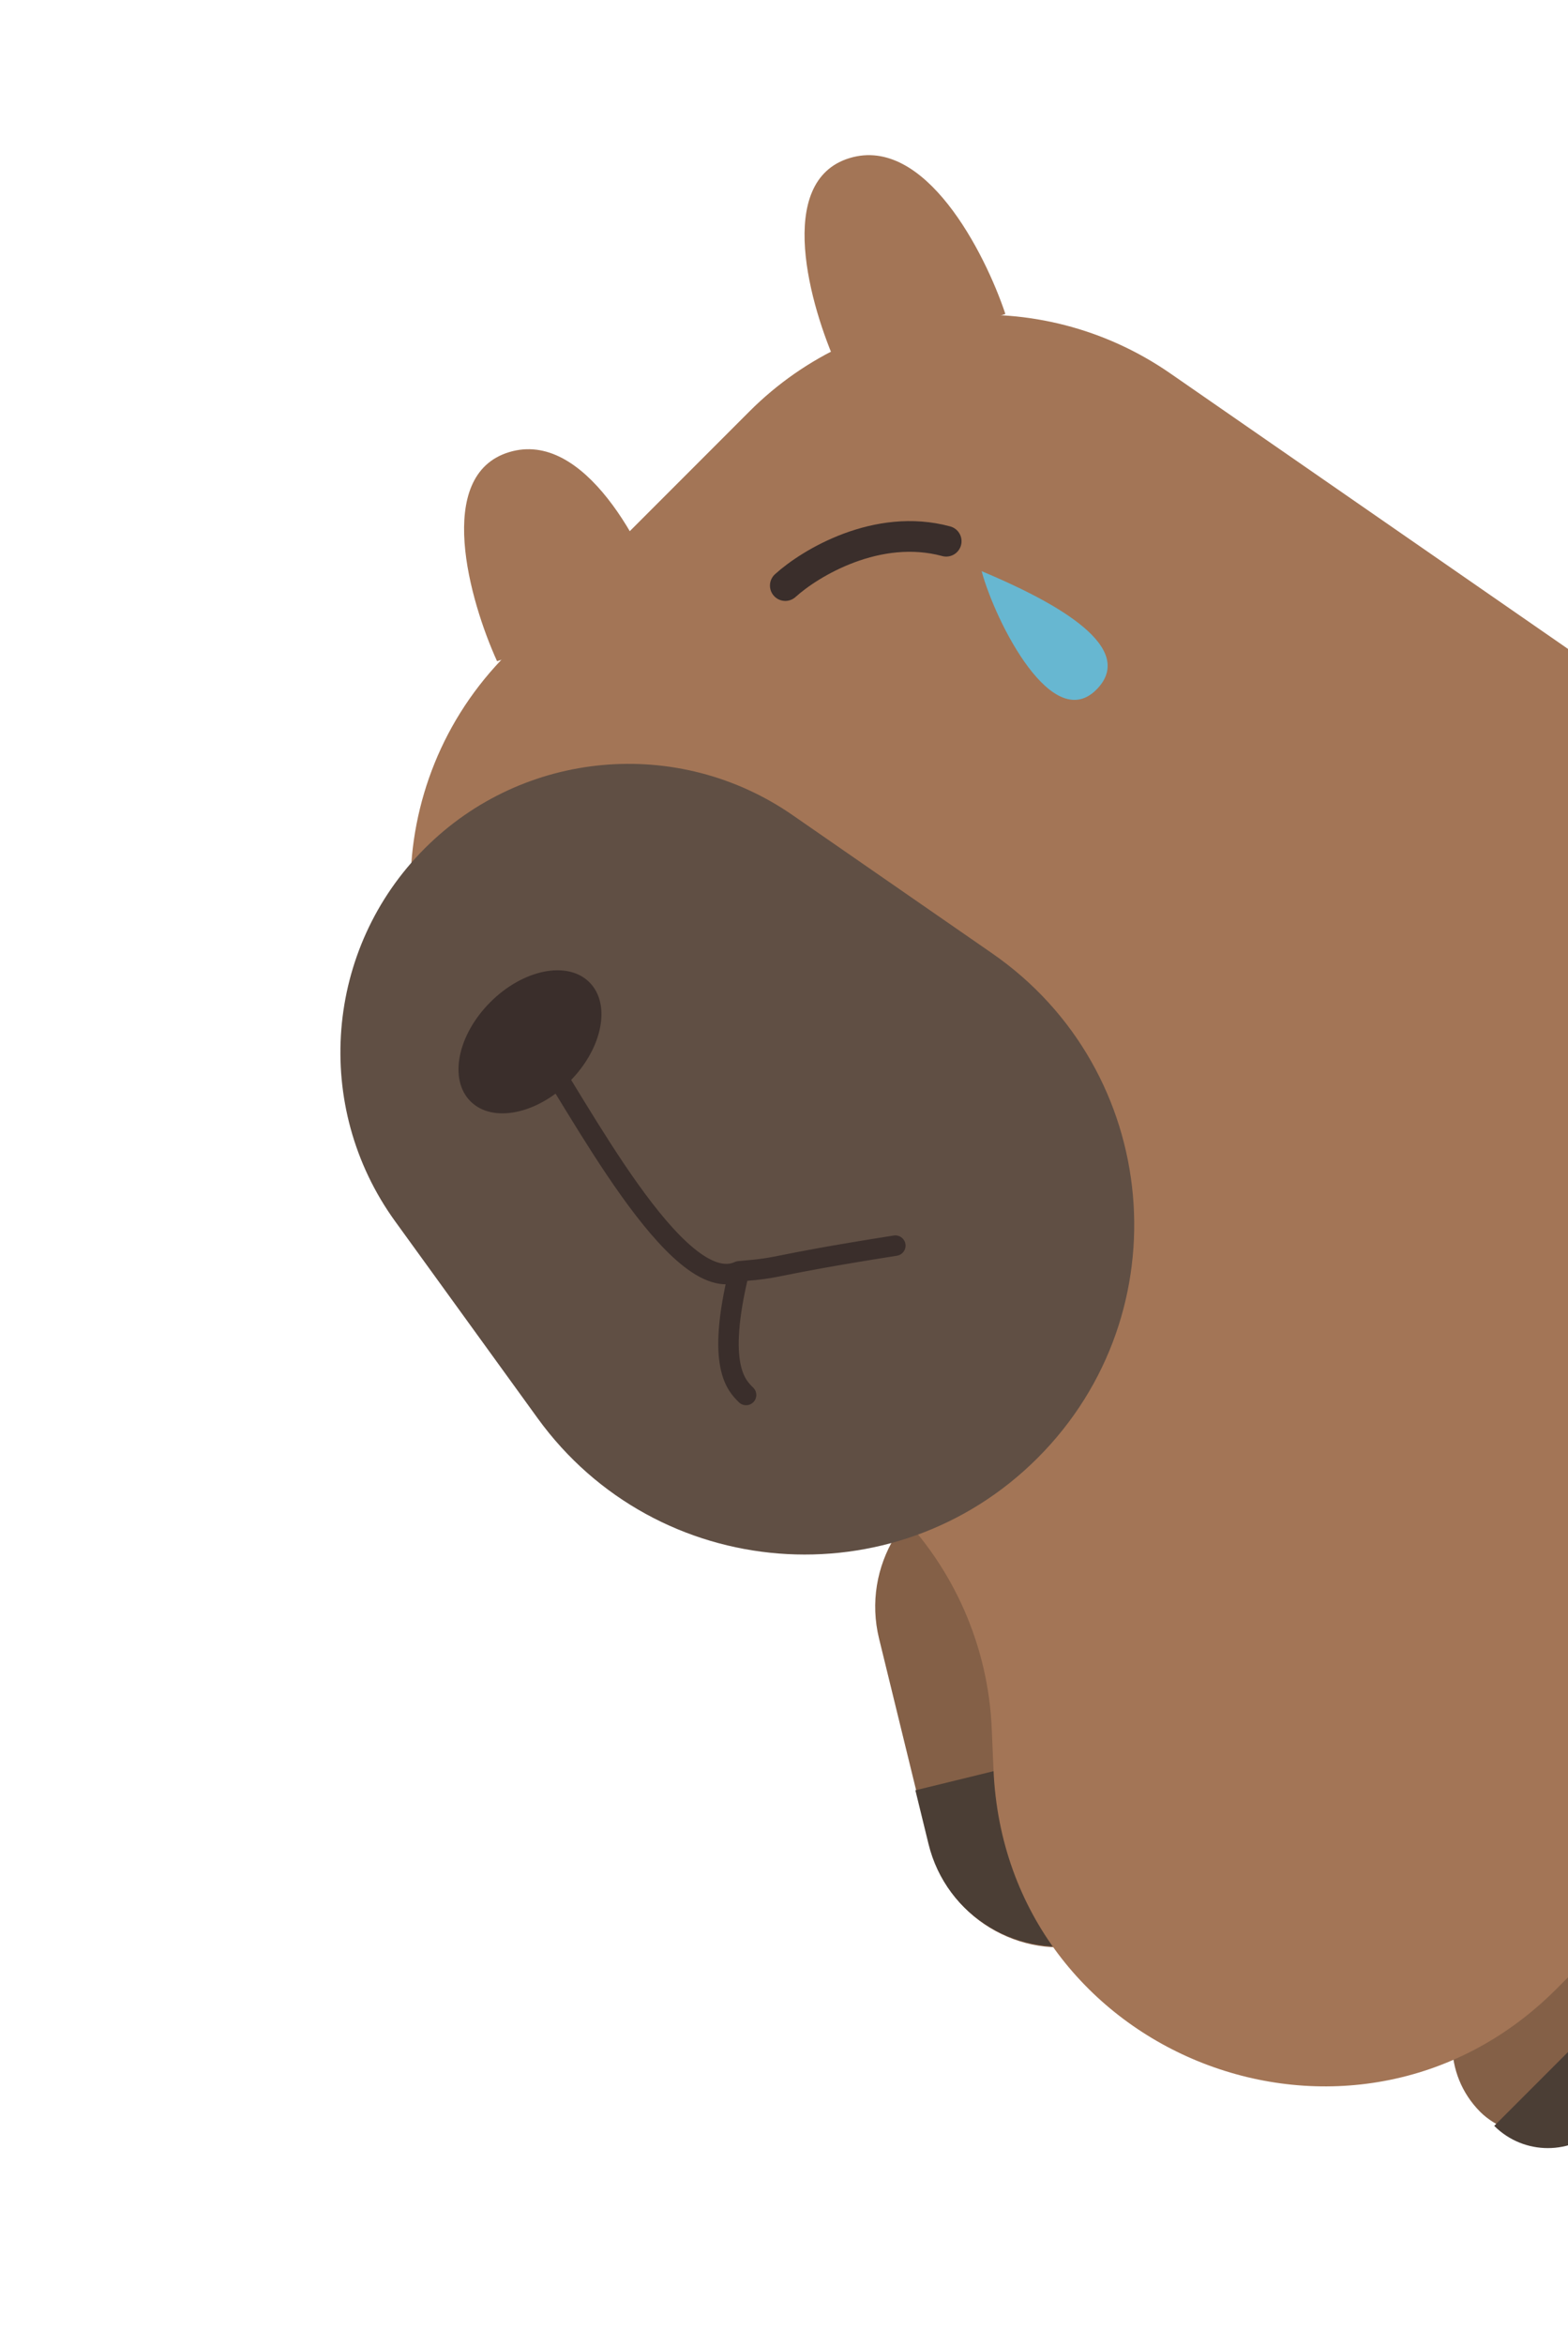 <svg width="91" height="136" viewBox="0 0 91 136" fill="none" xmlns="http://www.w3.org/2000/svg">
<path d="M29.548 26.22C25.175 27.547 27.258 34.854 28.846 38.342L38.589 35.261C37.397 31.694 33.92 24.893 29.548 26.22Z" fill="#A37556"/>
<path d="M56.72 85.63C52.55 86.65 49.997 90.857 51.017 95.027L53.947 107.003C54.967 111.173 59.175 113.727 63.344 112.706C67.514 111.686 70.067 107.479 69.047 103.309L66.117 91.333C65.097 87.163 60.89 84.61 56.72 85.63Z" fill="#846047"/>
<path d="M53.125 103.823L53.889 106.945C54.909 111.115 59.116 113.668 63.286 112.648C67.456 111.628 70.009 107.421 68.989 103.251L68.225 100.129L53.125 103.823Z" fill="#4B3E35"/>
<rect x="81.981" y="118.546" width="19.905" height="11.101" rx="5.551" transform="rotate(-45 81.981 118.546)" fill="#846047"/>
<path d="M86.718 123.283L100.794 109.207C102.513 110.927 102.513 113.714 100.794 115.433L92.944 123.283C91.225 125.002 88.437 125.002 86.718 123.283Z" fill="#4B3E35"/>
<path d="M29.427 64.994C21.953 57.519 21.953 45.4 29.427 37.926L43.494 23.859C50.035 17.318 60.317 16.391 67.922 21.656L117.667 56.093C127.486 62.89 128.751 76.919 120.307 85.364L90.316 115.355C78.534 127.136 58.369 119.283 57.659 102.637L57.557 100.253C57.353 95.464 55.359 90.925 51.969 87.535L29.427 64.994Z" fill="#A37556"/>
<path d="M22.935 70.831C18.115 64.176 18.844 55.006 24.654 49.196C30.369 43.481 39.352 42.671 45.998 47.27L57.581 55.287C67.397 62.081 68.662 76.106 60.221 84.547C51.898 92.871 38.103 91.774 31.198 82.24L22.935 70.831Z" fill="#604F44"/>
<path d="M30.916 60.201C33.512 63.993 39.325 75.375 42.893 73.725M42.893 73.725C45.672 73.495 44.246 73.454 51.961 72.236M42.893 73.725C41.544 79.247 42.757 80.356 43.299 80.898" stroke="#3A2E2B" stroke-width="1.187" stroke-linecap="round"/>
<ellipse cx="30.757" cy="60.417" rx="4.881" ry="3.254" transform="rotate(-45 30.757 60.417)" fill="#3A2E2B"/>
<path d="M45.575 33.959C47.019 32.65 50.908 30.304 54.914 31.387" stroke="#3A2E2B" stroke-width="1.78" stroke-linecap="round"/>
<path d="M91.447 50.903C92.467 46.733 96.674 44.18 100.844 45.2L112.82 48.13C116.99 49.15 119.544 53.358 118.523 57.528C117.503 61.697 113.296 64.251 109.126 63.231L97.15 60.301C92.98 59.281 90.427 55.073 91.447 50.903Z" fill="#846047"/>
<path d="M109.698 47.366L112.82 48.13C116.99 49.15 119.544 53.358 118.523 57.528C117.503 61.697 113.296 64.251 109.126 63.231L106.004 62.467L109.698 47.366Z" fill="#4B3E35"/>
<path d="M49.307 9.167C44.935 10.494 47.017 17.801 48.605 21.289L58.348 18.208C57.156 14.642 53.679 7.84 49.307 9.167Z" fill="#A37556"/>
<path d="M56.969 33.122C57.77 36.074 61.137 42.758 63.733 39.886C66.02 37.356 60.677 34.68 56.969 33.122Z" fill="#67B7D1"/>
</svg>
